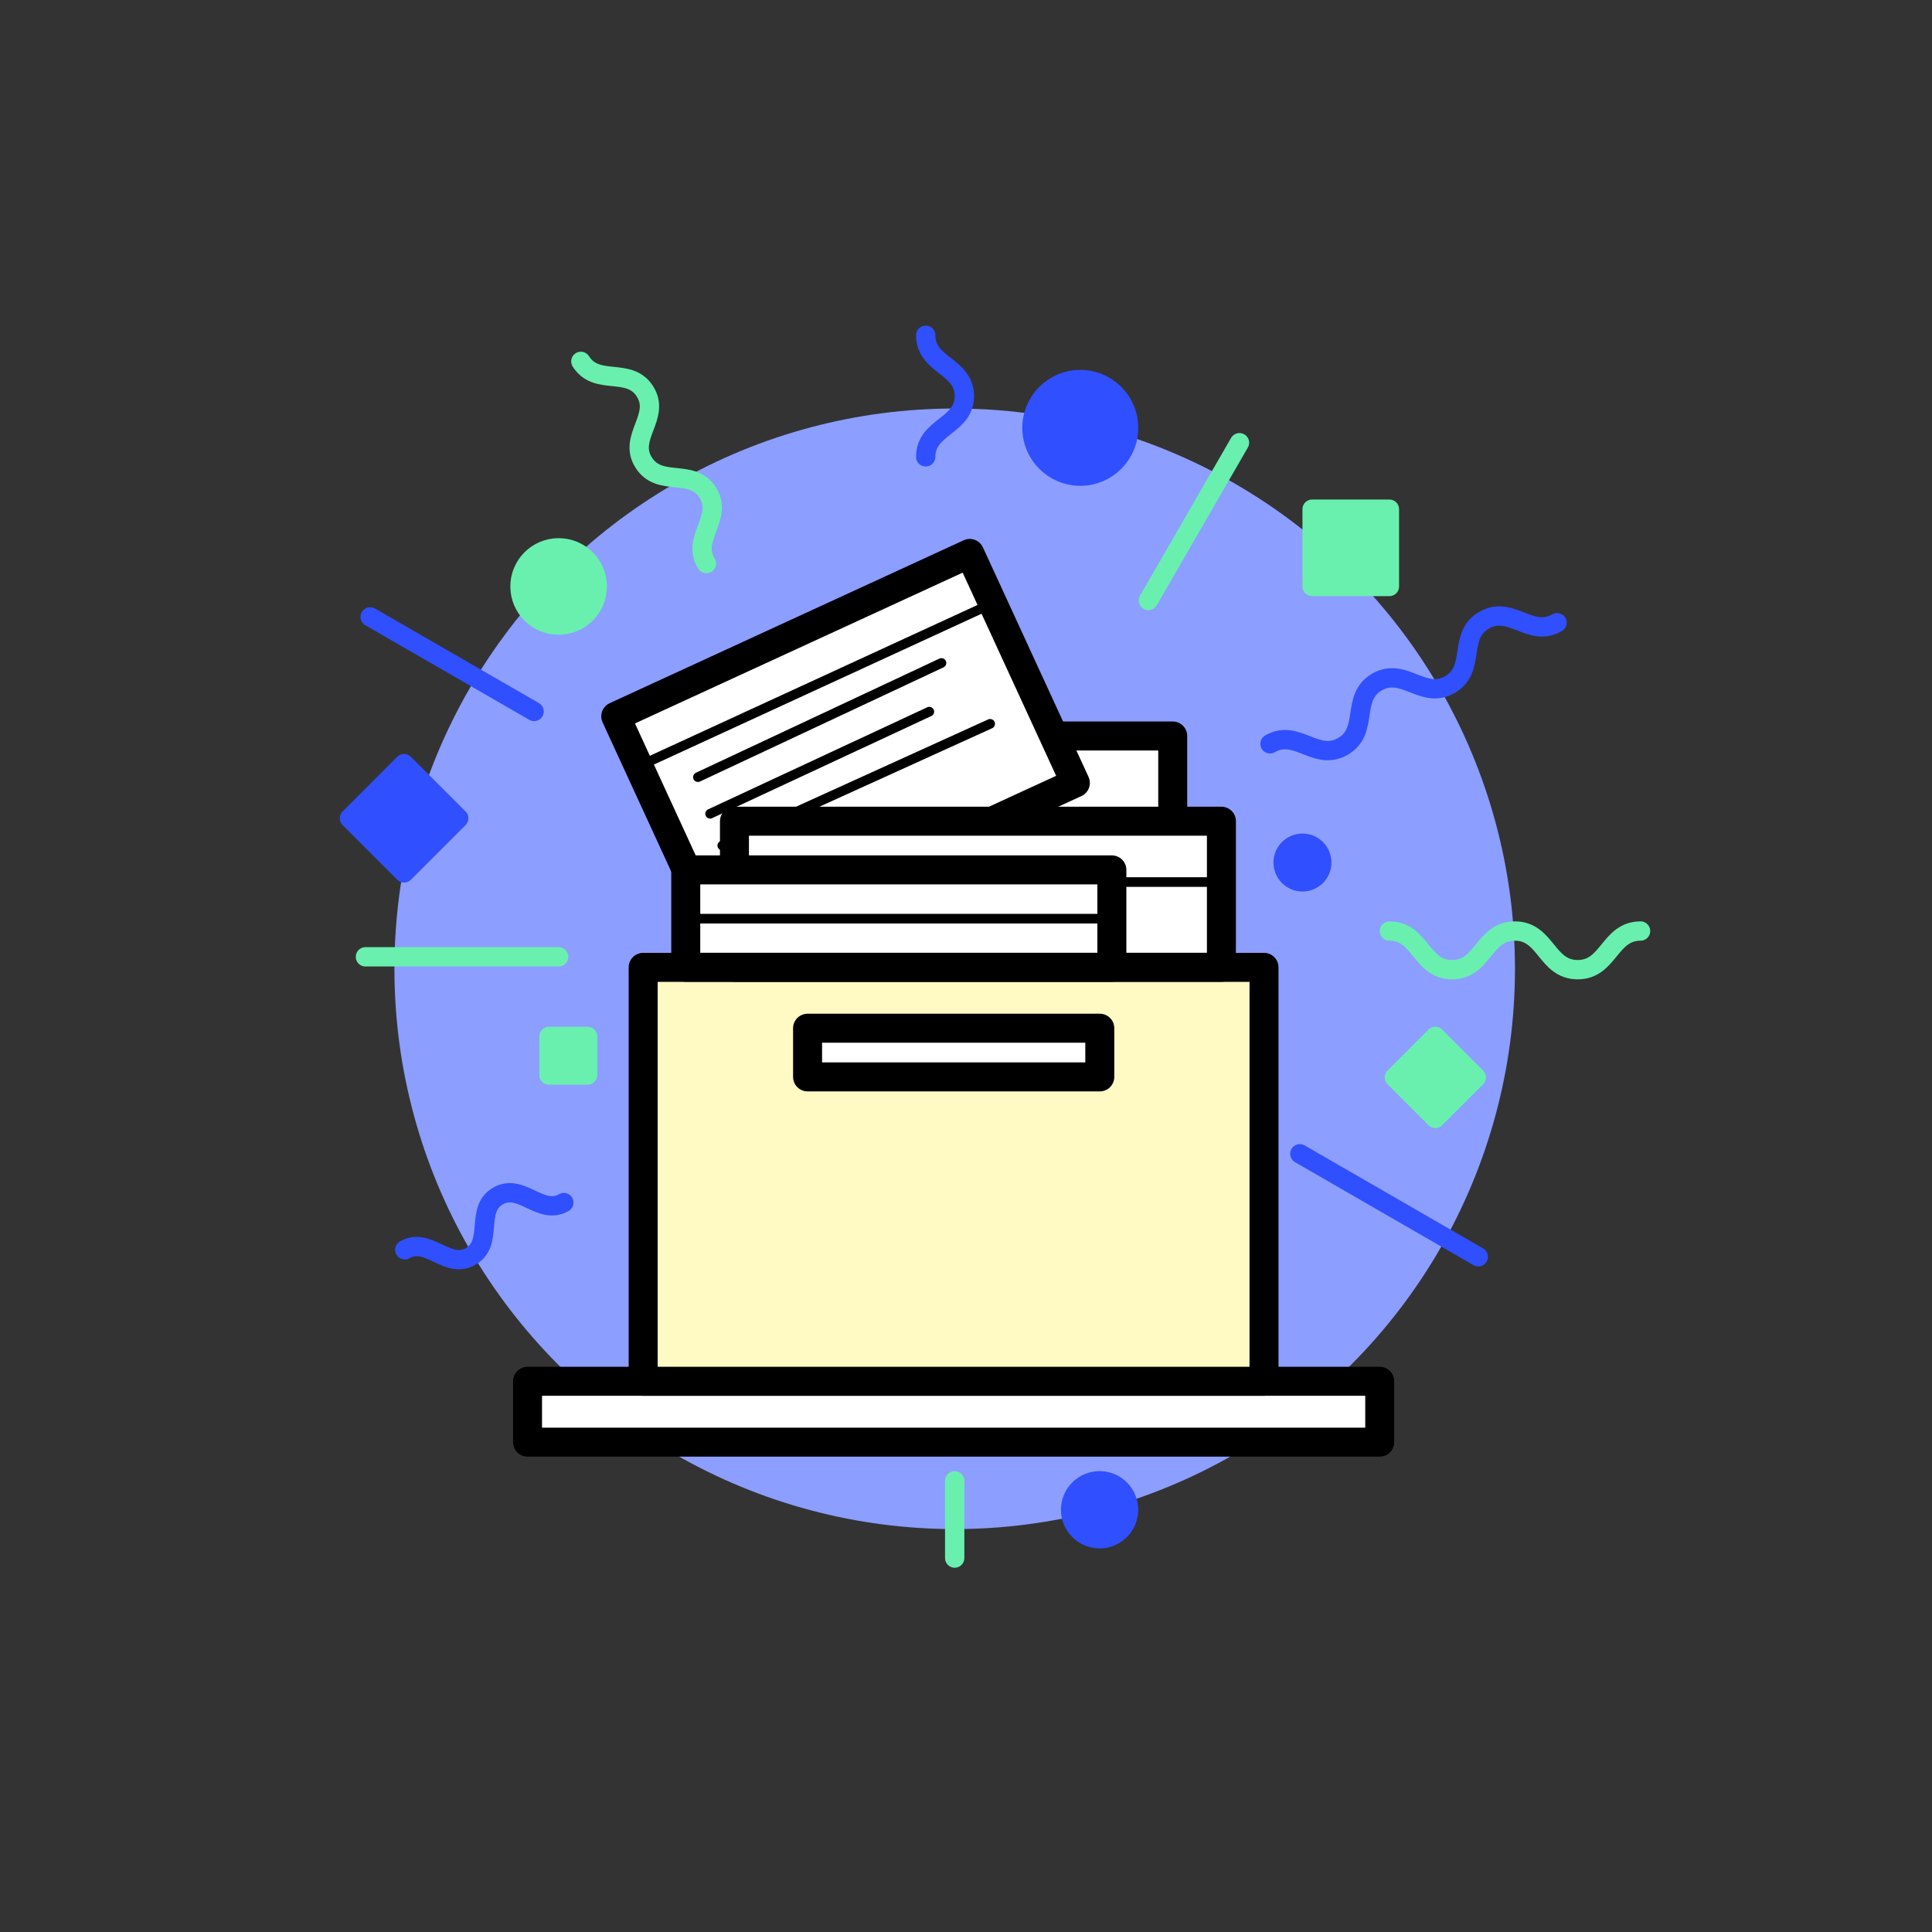 <svg id="b22e3f3c-c3b3-4516-848f-594331b98852" data-name="Ebene 1" xmlns="http://www.w3.org/2000/svg" viewBox="0 0 200 200"><rect x="0" y="0" width="200" height="200" fill="#333333" stroke="none"/><defs><style>.f5535a02-f6c3-4f48-a41a-31d50a1e071e{fill:#8c9eff;}.a26d54a0-cb5a-487c-a136-bf4558fff614,.b0a47900-8e82-431f-a235-03a408cb8260{fill:#fff;}.a26d54a0-cb5a-487c-a136-bf4558fff614,.a7ce213a-cc70-4c35-ace1-e1c57fe7ab46,.b0a47900-8e82-431f-a235-03a408cb8260,.ecb51b5e-a7d6-41a0-b0d4-9aa0d70a74f6{stroke:#000;}.a26d54a0-cb5a-487c-a136-bf4558fff614,.a7ce213a-cc70-4c35-ace1-e1c57fe7ab46,.b0a47900-8e82-431f-a235-03a408cb8260,.b0b7b636-8cd4-4699-b4f0-96dfa58d5724,.b0e668d4-4009-475b-a87b-72d9c95aebee,.be8e4a79-9818-4776-843f-d9fbd64db8e5,.ec0c94c4-65d3-4be5-832d-baa94aec7970,.ecb51b5e-a7d6-41a0-b0d4-9aa0d70a74f6{stroke-linecap:round;}.a26d54a0-cb5a-487c-a136-bf4558fff614,.a7ce213a-cc70-4c35-ace1-e1c57fe7ab46,.b0a47900-8e82-431f-a235-03a408cb8260,.b0b7b636-8cd4-4699-b4f0-96dfa58d5724,.b0e668d4-4009-475b-a87b-72d9c95aebee,.ecb51b5e-a7d6-41a0-b0d4-9aa0d70a74f6{stroke-linejoin:round;}.a7ce213a-cc70-4c35-ace1-e1c57fe7ab46,.b0a47900-8e82-431f-a235-03a408cb8260{stroke-width:3px;}.a7ce213a-cc70-4c35-ace1-e1c57fe7ab46{fill:#fff9c4;}.be8e4a79-9818-4776-843f-d9fbd64db8e5,.ec0c94c4-65d3-4be5-832d-baa94aec7970,.ecb51b5e-a7d6-41a0-b0d4-9aa0d70a74f6{fill:none;}.b0e668d4-4009-475b-a87b-72d9c95aebee,.be8e4a79-9818-4776-843f-d9fbd64db8e5{stroke:#304ffe;}.b0b7b636-8cd4-4699-b4f0-96dfa58d5724,.b0e668d4-4009-475b-a87b-72d9c95aebee,.be8e4a79-9818-4776-843f-d9fbd64db8e5,.ec0c94c4-65d3-4be5-832d-baa94aec7970{stroke-width:2px;}.b0b7b636-8cd4-4699-b4f0-96dfa58d5724,.ec0c94c4-65d3-4be5-832d-baa94aec7970{stroke:#69f0ae;}.b0e668d4-4009-475b-a87b-72d9c95aebee{fill:#304ffe;}.b0b7b636-8cd4-4699-b4f0-96dfa58d5724{fill:#69f0ae;}</style></defs><title>Karteikasten</title><circle class="f5535a02-f6c3-4f48-a41a-31d50a1e071e" cx="98.83" cy="100.29" r="58"/><rect class="b0a47900-8e82-431f-a235-03a408cb8260" x="54.61" y="142.99" width="88.22" height="6.3"/><rect class="a7ce213a-cc70-4c35-ace1-e1c57fe7ab46" x="66.58" y="100.14" width="64.27" height="42.85"/><rect class="b0a47900-8e82-431f-a235-03a408cb8260" x="83.6" y="106.44" width="30.25" height="5.04"/><rect class="b0a47900-8e82-431f-a235-03a408cb8260" x="79.81" y="76.19" width="41.59" height="18.9"/><rect class="b0a47900-8e82-431f-a235-03a408cb8260" x="67.36" y="64.52" width="40.34" height="26.15" transform="translate(-24.42 43.7) rotate(-24.71)"/><line class="a26d54a0-cb5a-487c-a136-bf4558fff614" x1="66.12" y1="79.32" x2="102.77" y2="62.45"/><line class="a26d54a0-cb5a-487c-a136-bf4558fff614" x1="72.25" y1="80.45" x2="97.46" y2="68.63"/><line class="a26d54a0-cb5a-487c-a136-bf4558fff614" x1="73.51" y1="84.24" x2="96.2" y2="73.67"/><line class="a26d54a0-cb5a-487c-a136-bf4558fff614" x1="74.77" y1="87.53" x2="102.5" y2="74.93"/><rect class="b0a47900-8e82-431f-a235-03a408cb8260" x="76.03" y="85.01" width="50.41" height="15.12"/><rect class="b0a47900-8e82-431f-a235-03a408cb8260" x="70.99" y="90.05" width="44.11" height="10.08"/><line class="ecb51b5e-a7d6-41a0-b0d4-9aa0d70a74f6" x1="72.25" y1="95.1" x2="115.1" y2="95.1"/><line class="ecb51b5e-a7d6-41a0-b0d4-9aa0d70a74f6" x1="115.1" y1="91.31" x2="125.18" y2="91.31"/><path class="be8e4a79-9818-4776-843f-d9fbd64db8e5" d="M95.83,47.29c0-3.15,4-3.15,4-6.29s-4-3.14-4-6.29"/><path class="ec0c94c4-65d3-4be5-832d-baa94aec7970" d="M73.13,58.34c-1.62-2.61,1.77-4.72.15-7.33s-5-.51-6.65-3.13,1.78-4.72.15-7.34-5-.51-6.65-3.13"/><line class="be8e4a79-9818-4776-843f-d9fbd64db8e5" x1="55.29" y1="73.65" x2="38.32" y2="63.86"/><line class="ec0c94c4-65d3-4be5-832d-baa94aec7970" x1="57.83" y1="99.05" x2="37.83" y2="99.05"/><path class="be8e4a79-9818-4776-843f-d9fbd64db8e5" d="M58.37,124.49c-2.41,1.39-4.41-2.07-6.82-.68s-.41,4.86-2.82,6.25-4.41-2.07-6.83-.68"/><line class="be8e4a79-9818-4776-843f-d9fbd64db8e5" x1="134.56" y1="119.44" x2="153.03" y2="130.1"/><path class="ec0c94c4-65d3-4be5-832d-baa94aec7970" d="M143.83,96.38c3.25,0,3.25,4,6.49,4s3.25-4,6.5-4,3.25,4,6.5,4,3.26-4,6.51-4"/><path class="be8e4a79-9818-4776-843f-d9fbd64db8e5" d="M131.47,77c2.77-1.6,4.77,1.87,7.54.27s.77-5.07,3.54-6.67,4.77,1.87,7.54.27.77-5.07,3.55-6.67,4.77,1.87,7.54.26"/><line class="ec0c94c4-65d3-4be5-832d-baa94aec7970" x1="118.88" y1="62.16" x2="128.31" y2="45.83"/><rect class="b0e668d4-4009-475b-a87b-72d9c95aebee" x="37.83" y="80.71" width="8" height="8" transform="translate(72.15 -4.77) rotate(45)"/><rect class="b0b7b636-8cd4-4699-b4f0-96dfa58d5724" x="56.83" y="107.29" width="4" height="4"/><circle class="b0e668d4-4009-475b-a87b-72d9c95aebee" cx="111.83" cy="44.29" r="5"/><circle class="b0e668d4-4009-475b-a87b-72d9c95aebee" cx="134.83" cy="89.29" r="2"/><circle class="b0b7b636-8cd4-4699-b4f0-96dfa58d5724" cx="57.83" cy="60.71" r="4"/><circle class="b0e668d4-4009-475b-a87b-72d9c95aebee" cx="113.83" cy="156.29" r="3"/><rect class="b0b7b636-8cd4-4699-b4f0-96dfa58d5724" x="135.83" y="52.71" width="8" height="8"/><rect class="b0b7b636-8cd4-4699-b4f0-96dfa58d5724" x="145.59" y="108.53" width="6" height="6" transform="translate(122.38 -72.4) rotate(45)"/><line class="ec0c94c4-65d3-4be5-832d-baa94aec7970" x1="98.83" y1="153.29" x2="98.83" y2="161.29"/></svg>